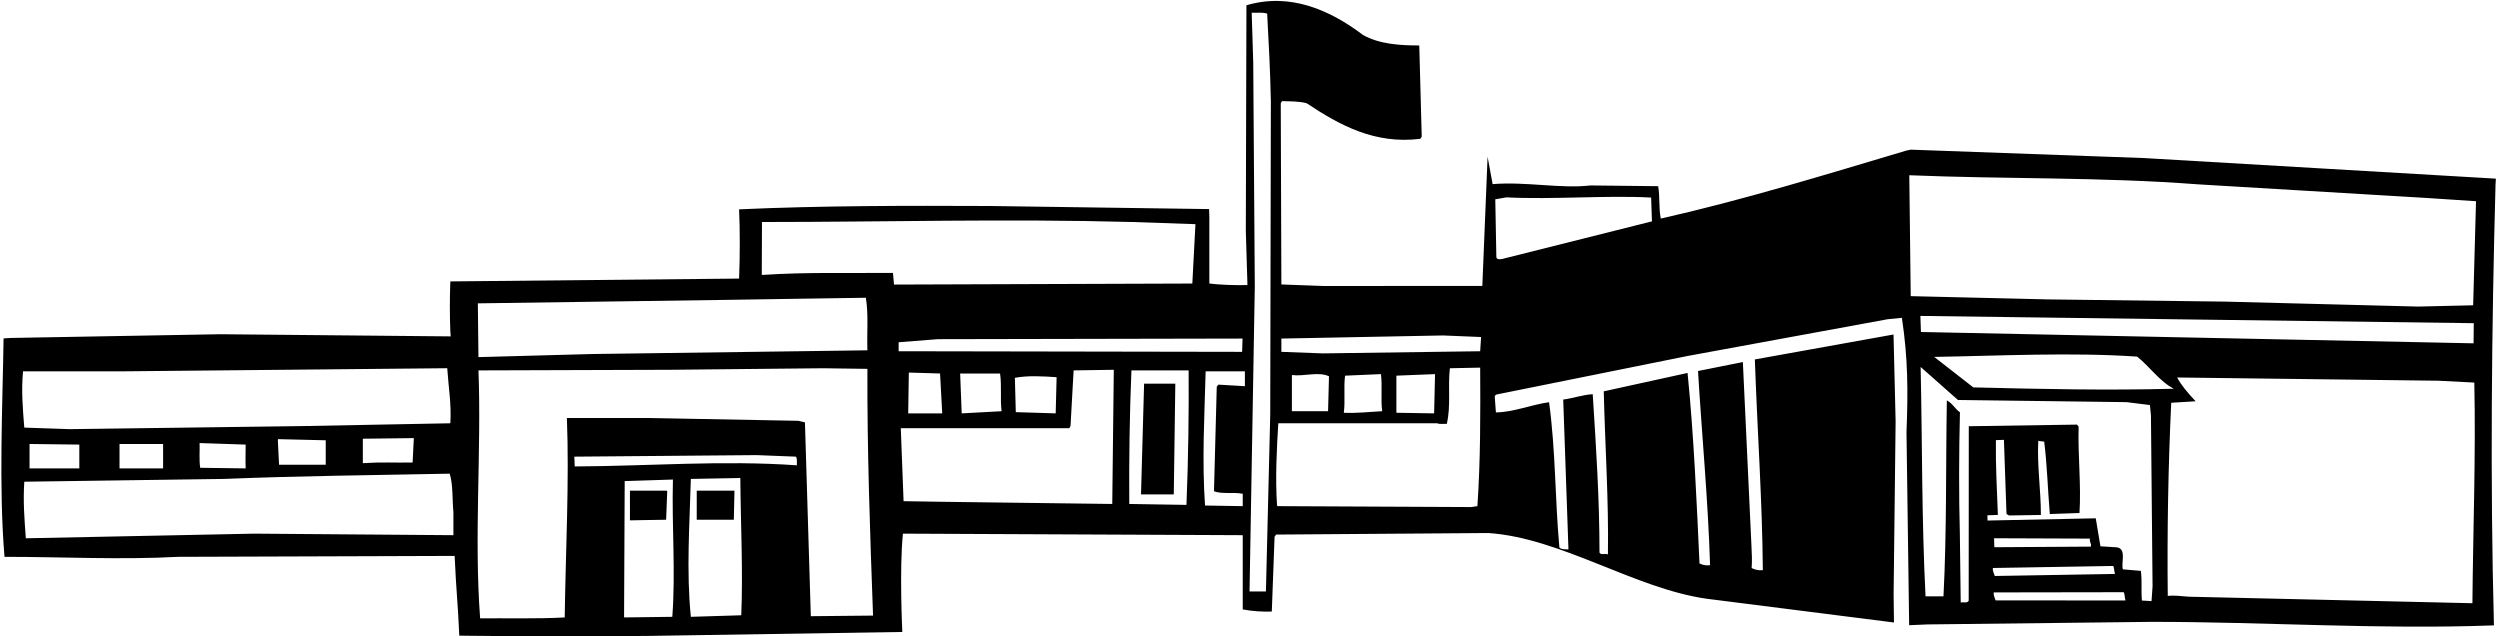 <?xml version="1.0" encoding="UTF-8"?>
<svg xmlns="http://www.w3.org/2000/svg" xmlns:xlink="http://www.w3.org/1999/xlink" width="507pt" height="129pt" viewBox="0 0 507 129" version="1.1">
<g id="surface1">
<path style=" stroke:none;fill-rule:nonzero;fill:rgb(0%,0%,0%);fill-opacity:1;" d="M 506.164 36.23 L 434.824 32.055 L 387.523 30.352 L 386.59 30.543 C 370.133 35.445 353.562 40.543 336.816 44.328 C 336.367 42.273 336.66 39.879 336.273 37.758 L 322.527 37.609 C 316.574 38.309 309.488 36.789 302.703 37.34 L 301.684 31.793 L 300.617 57.984 L 268.453 58 L 259.863 57.688 L 259.738 20.945 L 259.988 20.508 C 261.684 20.57 263.438 20.508 265.004 20.945 C 271.777 25.461 278.863 29.285 288.016 28.156 L 288.328 27.715 L 287.828 9.219 C 283.941 9.219 279.738 8.969 276.414 7.09 C 269.77 2.07 261.684 -1.562 252.777 1.07 L 252.652 46.84 L 252.969 57.375 L 252.969 57.812 C 250.395 57.875 247.199 57.75 245.254 57.5 L 245.254 44.145 L 245.207 42.402 L 200.816 41.777 C 184.059 41.699 166.566 41.699 149.887 42.453 C 150.074 46.527 150.074 51.918 149.887 56.496 L 91.328 57.07 C 91.199 60.52 91.199 63.879 91.328 67.203 L 91.406 68.219 L 44.676 67.781 L 2.168 68.535 L 0.723 68.629 C 0.535 81.922 -0.277 98.691 0.914 112.926 C 12.637 112.926 24.426 113.551 36.086 112.926 L 92.203 112.738 C 92.52 120.074 92.832 121.766 93.145 128.914 C 107.566 129.086 118.727 129.086 131.641 128.961 L 182.992 128.16 C 182.992 128.16 182.367 115.434 183.117 108.223 L 252.027 108.535 L 252.027 123.586 C 253.906 123.961 256.039 124.086 257.922 124.023 L 258.484 108.852 L 258.797 108.41 L 301.871 108.098 C 316.605 109.102 331.531 119.359 346.098 121.422 L 384.098 126.242 L 384.023 120.535 L 384.43 85.449 L 384.004 67.836 L 355.883 72.895 C 356.398 87.684 357.387 101.516 357.504 115.629 C 356.688 115.719 355.93 115.555 355.23 115.203 C 355.355 113.508 355.262 112.508 355.203 110.875 L 353.453 73.422 L 344.359 75.242 C 345.117 88.016 346.402 101.461 346.801 114.621 C 345.988 114.711 345.297 114.609 344.656 114.258 C 344.09 101.664 343.492 88.137 342.238 75.633 L 325.242 79.363 C 325.496 90.27 326.262 101.41 326.086 112.457 C 325.57 112.102 324.773 112.691 324.379 112.078 C 324.367 100.973 323.699 90.898 323.004 79.941 C 320.875 80.078 319.02 80.773 317.02 81.031 L 318.082 111.422 C 317.391 111.383 316.703 111.469 316.246 111.047 C 315.336 101.102 315.5 91.434 314.152 81.57 C 310.469 82.074 307.07 83.574 303.371 83.641 L 303.133 80.449 C 303.129 80.262 303.367 80 303.559 79.992 L 342.309 72.18 L 382.828 64.738 L 385.703 64.453 C 386.93 72.566 386.973 79.215 386.637 87.633 L 387.176 126.793 L 390.887 126.633 L 436.289 126.113 C 459.754 126.109 482.398 127.699 505.77 126.824 C 504.984 97.238 505.301 66.734 506.094 37.41 Z M 4.676 75.305 L 24.988 75.305 L 89.945 74.68 L 90.699 74.672 C 90.949 78.434 91.578 82.078 91.328 85.84 L 61.668 86.402 L 14.145 87.031 L 4.926 86.719 C 4.613 82.828 4.297 79.129 4.676 75.305 Z M 83.926 88.848 L 83.676 93.801 C 79.602 93.863 77.719 93.676 73.582 93.926 C 73.582 92.109 73.582 90.418 73.582 88.973 Z M 66.059 89.289 L 66.059 94.242 L 56.59 94.242 L 56.355 89.445 L 56.363 89.059 Z M 49.82 94.992 L 40.602 94.867 C 40.352 93.301 40.539 91.355 40.477 89.852 L 49.82 90.164 C 49.82 91.609 49.758 93.176 49.82 94.992 Z M 33.078 90.039 C 33.078 91.672 33.078 93.551 33.078 94.992 L 24.238 94.992 L 24.238 90.039 Z M 16.086 90.164 L 16.086 94.992 L 5.992 94.992 L 5.992 90.039 Z M 91.953 108.535 L 51.574 108.223 L 5.238 109.164 C 4.926 104.902 4.676 101.703 4.926 97.691 L 45.43 97.125 C 60.793 96.5 75.902 96.371 91.199 96.059 C 91.891 98.254 91.703 101.266 91.953 103.898 Z M 146.566 60.824 C 156.223 60.695 165.75 60.508 175.594 60.383 C 176.16 63.77 175.781 67.531 175.91 71.043 L 120.23 71.793 L 97.031 72.422 L 96.906 61.52 Z M 136.344 125.09 L 126.562 125.215 L 126.688 97.566 L 136.469 97.25 C 136.219 106.781 137.035 115.746 136.344 125.09 Z M 150.328 124.777 L 140.105 125.09 C 139.164 115.746 139.855 106.406 140.105 97.125 L 150.141 96.938 C 150.203 106.219 150.703 115.684 150.328 124.777 Z M 161.613 94.367 C 146.691 93.301 131.352 94.531 116.555 94.594 C 116.5 93.953 116.531 93.238 116.469 92.609 L 153.461 92.297 L 161.426 92.609 C 161.738 93.113 161.551 93.801 161.613 94.367 Z M 164.434 124.965 L 163.242 85.652 L 161.926 85.34 L 131.641 84.773 L 114.965 84.773 C 115.465 97.566 114.715 111.609 114.523 125.215 C 109.195 125.527 102.012 125.34 97.371 125.402 C 96.117 108.727 97.66 91.48 97.031 75.117 L 136.031 74.992 L 166.879 74.68 L 175.91 74.805 C 175.848 91.355 176.43 107.723 177.055 124.84 Z M 181.098 55.352 C 172.32 55.414 163.242 55.18 154.84 55.742 L 154.488 55.742 L 154.527 45.023 C 179.734 45.023 203.934 44.332 229.641 45.023 L 242.434 45.461 L 241.805 57.5 L 181.301 57.711 Z M 182.242 69.41 L 190.164 68.785 L 251.988 68.66 L 251.902 71.355 L 182.242 71.23 Z M 214.281 76.496 L 214.094 83.832 L 206.004 83.582 L 205.816 76.621 C 208.449 76.121 211.523 76.309 214.281 76.496 Z M 203.121 83.395 L 195.031 83.832 L 194.719 75.746 L 202.809 75.746 C 203.184 78.191 202.809 80.949 203.121 83.395 Z M 191.082 83.832 L 184.184 83.832 L 184.309 75.555 L 190.645 75.746 C 190.77 78.441 190.957 81.137 191.082 83.832 Z M 225.566 102.203 L 191.27 101.766 L 183.246 101.641 L 182.68 86.844 L 216.852 86.844 L 217.102 86.402 L 217.73 75.117 L 225.879 74.992 Z M 240.613 102.391 L 229.016 102.203 C 228.953 93.488 229.078 84.086 229.453 75.117 L 241.055 75.117 C 241.117 83.207 240.992 93.363 240.613 102.391 Z M 252.465 78.316 L 247.074 78.004 L 246.758 78.441 L 246.195 99.633 C 247.949 100.262 250.145 99.758 252.027 100.137 L 252.027 102.645 L 244.379 102.52 C 243.75 93.363 244.254 84.648 244.504 75.305 L 252.465 75.305 Z M 257.605 84.02 L 256.73 119.949 L 253.406 119.949 L 254.473 58.125 L 254.156 12.668 L 253.844 2.574 C 254.91 2.637 256.039 2.449 256.98 2.762 C 257.293 8.531 257.605 14.359 257.73 20.508 Z M 299.617 102.645 L 298.359 102.832 L 259.109 102.645 L 258.984 102.52 C 258.609 96.875 258.922 91.105 259.238 85.84 L 291.465 85.84 C 292.027 86.09 292.781 85.902 293.406 85.965 C 294.285 82.266 293.598 78.504 294.035 74.68 L 300.18 74.555 C 300.242 83.832 300.242 93.488 299.617 102.645 Z M 261.996 83.395 L 261.996 76.059 C 264.566 76.371 267.324 75.305 269.52 76.309 L 269.332 83.395 C 266.887 83.395 264.254 83.395 261.996 83.395 Z M 272.781 76.184 L 280.055 75.871 C 280.367 78.316 279.988 81.012 280.305 83.395 C 277.734 83.52 275.227 83.832 272.527 83.707 C 272.844 81.262 272.465 78.441 272.781 76.184 Z M 283.188 83.707 L 283.188 76.184 L 291.027 75.871 L 290.84 83.832 Z M 300.18 71.23 L 268.266 71.668 L 259.863 71.355 L 259.863 68.66 L 292.656 68.031 L 300.367 68.348 Z M 304.543 52.543 C 304.168 52.555 303.547 52.703 303.461 52.141 L 303.242 40.418 L 305.484 40.027 C 315.102 40.504 325.609 39.574 334.848 40.066 L 335.016 44.891 Z M 389.566 67.328 L 389.453 64.07 L 501.684 65.543 L 501.637 69.625 Z M 440.852 78.836 C 427.121 79.191 413.812 78.902 400.188 78.562 L 392.254 72.379 C 405.547 72.164 420.012 71.41 433.406 72.32 C 435.859 74.242 437.977 77.367 440.852 78.836 Z M 424.027 110.855 L 404.457 110.977 L 404.395 109.156 L 423.844 109.23 C 423.68 109.863 424.191 110.223 424.027 110.855 Z M 428.555 114.777 C 428.824 115.27 428.719 115.898 428.926 116.395 L 404.535 116.809 C 404.391 116.246 404.062 115.82 404.164 115.188 Z M 404.707 121.758 C 404.562 121.262 404.234 120.77 404.336 120.141 L 430.688 120.098 C 430.953 120.59 430.852 121.219 431.059 121.777 C 422.465 121.766 413.305 121.77 404.707 121.758 Z M 436.332 121.906 L 434.383 121.789 C 434.188 119.723 434.438 117.895 434.172 115.773 C 432.914 115.691 431.719 115.543 430.523 115.461 C 430.102 114.156 431.379 111.164 429.176 110.988 L 425.969 110.789 L 425.02 105.113 L 403.074 105.566 L 403.039 104.5 L 405.168 104.426 C 404.984 99.223 404.699 94.594 404.766 89.258 L 406.395 89.199 L 406.918 104.238 L 407.43 104.535 L 413.891 104.434 C 413.906 99.539 413.102 94.426 413.363 89.395 C 413.742 89.445 414.121 89.559 414.562 89.543 C 415.172 94.477 415.273 99.117 415.703 104.246 L 421.719 104.035 C 422.086 98.375 421.371 92.316 421.547 86.539 L 421.219 86.109 L 399.27 86.438 L 399.25 121.824 C 398.957 122.398 398.191 122.047 397.633 122.191 L 397.457 108.207 C 397.25 100.438 397.266 91.902 397.477 83.613 C 396.449 82.898 395.969 81.785 394.82 81.199 C 394.594 94.445 394.812 107.863 394.137 120.934 L 390.5 120.938 C 389.707 105.469 389.84 89.527 389.504 74.418 L 397.074 81.117 L 431.285 81.555 L 436.012 82.145 L 436.211 84.27 L 436.539 118.891 Z M 501.406 122.332 L 443.953 121.012 C 442.512 120.938 441.121 120.676 439.621 120.852 C 439.48 107.871 439.711 94.625 440.324 81.68 L 445.27 81.379 C 443.508 79.465 442.465 78.277 441.523 76.555 L 494.562 77.211 L 501.789 77.586 C 502.113 92.32 501.527 107.773 501.406 122.332 Z M 501.555 61.91 L 490.395 62.172 L 451.086 61.164 L 415.371 60.719 L 387.496 60.059 L 387.203 35.539 C 406.992 36.352 425.988 35.879 445.738 37.383 L 492.199 40.152 L 502.137 40.809 L 501.555 61.91 "/>
<path style=" stroke:none;fill-rule:nonzero;fill:rgb(0%,0%,0%);fill-opacity:1;" d="M 231.398 100.262 L 238.043 100.262 L 238.355 77.812 L 232.023 77.812 L 231.398 100.262 "/>
<path style=" stroke:none;fill-rule:nonzero;fill:rgb(0%,0%,0%);fill-opacity:1;" d="M 141.297 105.402 L 148.82 105.402 L 148.949 99.508 L 141.297 99.508 L 141.297 105.402 "/>
<path style=" stroke:none;fill-rule:nonzero;fill:rgb(0%,0%,0%);fill-opacity:1;" d="M 127.754 99.508 L 127.754 105.527 C 130.012 105.465 132.77 105.457 135.09 105.402 L 135.316 99.547 L 135.09 99.508 L 127.754 99.508 "/>
</g>
</svg>
